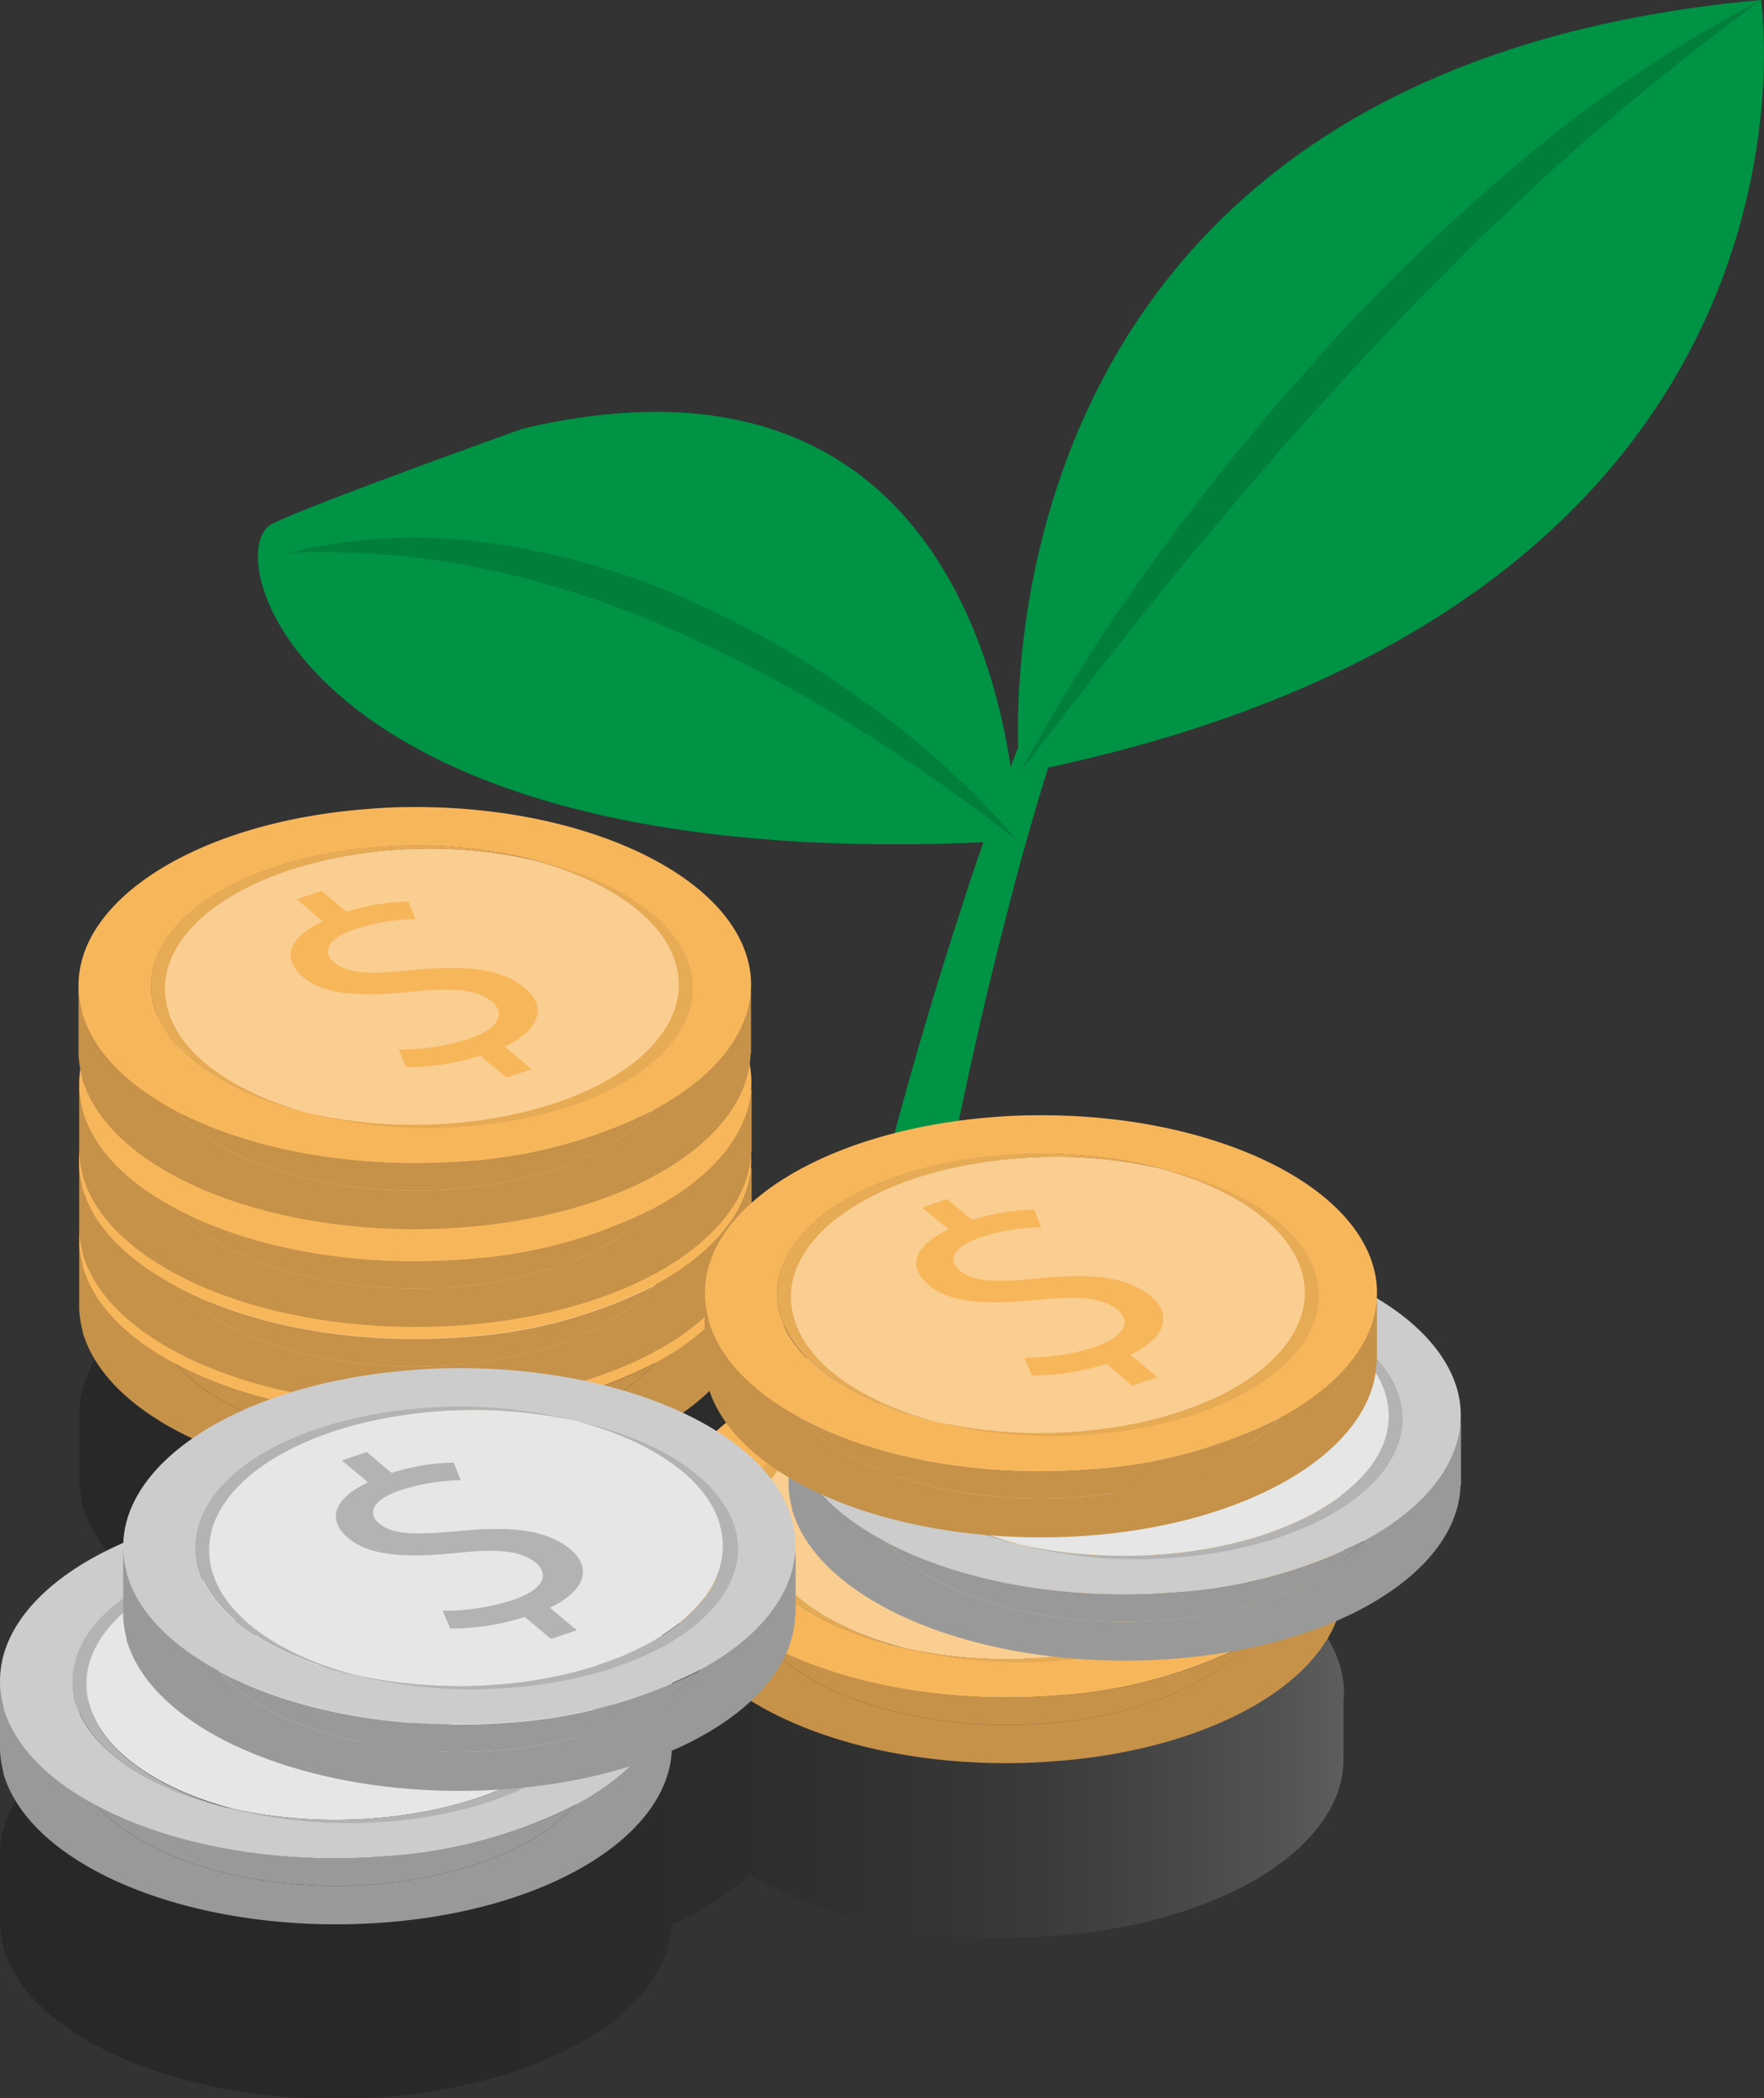 <svg xmlns="http://www.w3.org/2000/svg" xmlns:xlink="http://www.w3.org/1999/xlink" viewBox="0 0 141.89 168.69"><rect x="0" y="0" width="141.89" height="168.69" fill="#333333" stroke="none"/><defs><style>.cls-1{isolation:isolate;}.cls-2{opacity:0.21;mix-blend-mode:multiply;fill:url(#linear-gradient);}.cls-3{fill:#999;}.cls-4{fill:#ccc;}.cls-5{fill:#b3b3b3;}.cls-6{fill:#e6e6e6;}.cls-7{fill:#009245;}.cls-8{fill:#007f3c;}.cls-9{fill:#c69249;}.cls-10{fill:#f8b65b;}.cls-11{fill:#e7aa55;}.cls-12{fill:#face90;}</style><linearGradient id="linear-gradient" x1="0.01" y1="133.99" x2="108.11" y2="133.99" gradientUnits="userSpaceOnUse"><stop offset="0"/><stop offset="0.3" stop-color="#020202"/><stop offset="0.44" stop-color="#0a0a0a"/><stop offset="0.54" stop-color="#161616"/><stop offset="0.63" stop-color="#282828"/><stop offset="0.71" stop-color="#404040"/><stop offset="0.78" stop-color="#5d5d5d"/><stop offset="0.84" stop-color="gray"/><stop offset="0.9" stop-color="#a8a8a8"/><stop offset="0.96" stop-color="#d4d4d4"/><stop offset="1" stop-color="#fff"/></linearGradient></defs><g class="cls-1"><g id="圖層_2" data-name="圖層 2"><g id="圖層_1-2" data-name="圖層 1"><path class="cls-2" d="M108.08,136.69a7.84,7.84,0,0,0-.25-2.62c-2-7.2-13.77-12.35-27.15-12.21-1.16,0-2.33,0-3.5.15-8.55.66-15.57,3.38-19.57,7.06a25,25,0,0,0-2.78-1.49c3.45-2.38,5.51-5.31,5.62-8.43h0V114a.42.42,0,0,0,0,.1,7.89,7.89,0,0,0-.25-2.63c-2-7.19-13.76-12.34-27.15-12.21-1.16,0-2.33.06-3.5.15-13.59,1.06-23.34,7.3-23.15,14.38v5.35A7.65,7.65,0,0,0,6.65,121a.54.54,0,0,1,0,.1c1,3.45,4.25,6.42,8.84,8.56-3.43,2.36-5.47,5.28-5.6,8.39-6.22,2.71-10,6.83-9.91,11.28v5.35H0a8.17,8.17,0,0,0,.27,1.81l0,.1c2.25,7.77,15.91,13.11,30.62,12,13.26-1,22.86-7,23.14-13.86a22.51,22.51,0,0,0,6.32-4c5.83,3.64,15,5.66,24.56,4.9,13.29-1,22.89-7,23.15-13.89h0v-.09a1.92,1.92,0,0,0,0-.24V136.6ZM91.85,126.47h0Zm1.72.6h0l-.16-.06ZM54.36,144.74h0l.08-.06h0Zm-.91.64h0l.1-.07h0Zm-.36-27.59h0ZM50.89,120l-.08.06h0l.08-.06Zm-.88.63-.1.07h0l.1-.07Zm-1,.63-.16.09h0l.16-.09ZM24.3,123.75l-.28-.07Zm-.92-.25-.5-.14Zm-1.07-.32-.53-.17Zm-1.06-.36-.53-.2Zm-1-.4-.52-.23Zm-1-.44c-.18-.08-.35-.16-.51-.25C18.91,121.82,19.08,121.9,19.26,122Zm-.93-.46c-.17-.09-.34-.18-.5-.28C18,121.34,18.16,121.43,18.33,121.52Zm-.88-.49-.49-.32Zm-.82-.53-.51-.37Zm1.3,38.74-.28-.07ZM17,159l-.49-.14Zm-1.07-.32-.52-.17Zm-1-.37-.53-.19Zm-1-.4-.52-.22Zm-1-.43-.5-.24ZM12,157c-.17-.09-.34-.18-.5-.28C11.63,156.83,11.8,156.92,12,157Zm-.88-.5-.49-.31Zm-.82-.52c-.18-.12-.34-.24-.51-.37C9.93,155.75,10.09,155.87,10.27,156ZM64,142.86l.28.21-.28-.21Zm7.92,3.45-.26-.06Zm-.91-.25-.48-.13ZM70,145.74l-.52-.17Zm-1-.36-.53-.2Zm-1-.4-.52-.22Zm-1-.44-.5-.24Zm-.92-.46-.5-.27Zm-.88-.49-.49-.31Zm30.94-15.4.24.12h0l-.24-.12ZM12.78,116.26c.05.11.1.22.16.33l-.17-.31ZM13.84,118c-.13-.17-.26-.34-.38-.52C13.58,117.64,13.71,117.81,13.84,118Zm-.5-.7a5.09,5.09,0,0,1-.3-.5A5.09,5.09,0,0,0,13.34,117.28Zm1.14,1.43c-.19-.19-.36-.39-.53-.59C14.12,118.32,14.29,118.52,14.48,118.71ZM15.87,120c-.22-.17-.43-.34-.63-.52C15.44,119.61,15.65,119.78,15.87,120Zm-.7-.57-.65-.62Zm2.6,14.19h0l.1-.1Zm.93-.93.14-.13Zm1.25-1,.27-.18ZM6.42,151.75l.15.33c-.05-.11-.11-.21-.16-.31Zm1.06,1.71A3.75,3.75,0,0,1,7.1,153,3.75,3.75,0,0,0,7.48,153.46Zm-.5-.69c-.11-.16-.21-.33-.31-.5C6.77,152.44,6.87,152.61,7,152.77Zm1.14,1.43c-.19-.19-.36-.39-.53-.59C7.76,153.81,7.93,154,8.12,154.2Zm1.39,1.24c-.22-.17-.43-.34-.63-.52C9.08,155.1,9.29,155.27,9.51,155.44Zm-.7-.57c-.23-.21-.45-.41-.65-.62C8.36,154.46,8.58,154.66,8.81,154.87ZM78,125.05a37.88,37.88,0,0,1,12.46,1h0l.15,0h0l-.16,0a38.15,38.15,0,0,0-12.46-1c-.62,0-1.22.11-1.82.19C76.79,125.16,77.39,125.09,78,125.05Zm-5,.72-.43.1Zm-2.12.53-.16,0Zm-1.86.61-.39.15Zm-1.71.69-.29.13Zm-1.69.85-.3.17Zm-1.36.84-.26.18ZM63,130.34l-.14.13Zm-1,1-.08.1h0ZM30.35,102.48a38.15,38.15,0,0,1,12.46,1h0a38.43,38.43,0,0,0-12.46-1c-.61,0-1.21.12-1.8.19C29.14,102.6,29.74,102.53,30.35,102.48Zm-5,.73-.43.1Zm-2.11.53-.17,0Zm-1.87.61-.39.14Zm-1.71.69-.28.13Zm-1.69.85-.3.17Zm-1.35.84-.27.17Zm-1.38,1-.14.13Zm-1,1-.08.09h0A.94.94,0,0,0,14.3,108.74ZM8.93,143.26l-.14.13Zm-1,1-.08.09h0A.94.94,0,0,0,7.94,144.23Z"/><path class="cls-3" d="M54.09,140.55a1.92,1.92,0,0,0,0-.24v-4.79c-.21.56-.43,1.18-.64,1.77-1.12-2.74-3.67-5.14-7.19-7-5-2.69-12.07-4.28-19.6-4.2-1.16,0-2.33,0-3.5.14a39.48,39.48,0,0,0-15.32,4.11c-3.57,1.92-6.09,4.35-7.2,7L0,135.29v5.37H0a8.17,8.17,0,0,0,.27,1.81l0,.1c2.25,7.77,15.91,13.11,30.62,12,13.29-1,22.89-7,23.15-13.89h0Zm-7.82,4.58c-2.93,3.3-8.84,5.78-16.17,6.36a38.76,38.76,0,0,1-11.32-.75c-4.78-1.07-8.74-3.05-11-5.59A8.06,8.06,0,0,1,6,142,6,6,0,0,1,6,139a6.7,6.7,0,0,1,.43-1.26c1.75-3.83,7.24-7,14.59-8.16,1-.15,2-.26,3-.34a37.88,37.88,0,0,1,12.46,1c5.49,1.42,9.72,4.09,11.23,7.41a6.44,6.44,0,0,1-1.41,7.42Z"/><path class="cls-3" d="M46.27,145.13c-2.93,3.3-8.84,5.78-16.17,6.36a38.76,38.76,0,0,1-11.32-.75c-4.78-1.07-8.74-3.05-11-5.59,5.83,3.13,14.3,4.78,23.14,4.09A39.31,39.31,0,0,0,46.27,145.13Z"/><path class="cls-4" d="M53.81,133c-2-7.19-13.76-12.34-27.15-12.21-1.16,0-2.33.06-3.5.15-14.78,1.16-25,8.43-22.88,16.25,0,0,0,.07,0,.11a4,4,0,0,0,.15.45c1,2.91,3.65,5.46,7.33,7.41,5.83,3.13,14.3,4.78,23.14,4.09a39.31,39.31,0,0,0,15.33-4.11c3.75-2,6.36-4.59,7.36-7.43A7.72,7.72,0,0,0,53.81,133Zm-6.13,4.72c-2,4.33-8.74,7.8-17.58,8.49a38.75,38.75,0,0,1-11.32-.76c-6-1.34-10.74-4.13-12.37-7.67a8.71,8.71,0,0,1-.38-1,6.06,6.06,0,0,1,0-3,7.69,7.69,0,0,1,1.86-3.41c2.52-2.83,7.23-5.07,13.16-6,1-.15,2-.28,3-.36a38.15,38.15,0,0,1,12.46,1c4.25,1.11,7.75,3,9.81,5.28a8,8,0,0,1,1.8,3.16A6.11,6.11,0,0,1,47.68,137.71Z"/><path class="cls-5" d="M24,124c-1,.08-2,.2-3,.36-8.15,1.28-14,5-15,9.41a6,6,0,0,0,.06,3c1.11,4,6.13,7.24,12.74,8.72-6-1.58-10.56-4.65-11.61-8.44a6.16,6.16,0,0,1,.37-4.25c1.56-3.43,6.12-6.32,12.33-7.72a36.28,36.28,0,0,1,5.26-.79,38.73,38.73,0,0,1,11.32.75A38.43,38.43,0,0,0,24,124Z"/><path class="cls-6" d="M36.45,125a38.73,38.73,0,0,0-11.32-.75,36.28,36.28,0,0,0-5.26.79c-6.21,1.4-10.77,4.29-12.33,7.72A6.16,6.16,0,0,0,7.17,137c1.05,3.79,5.57,6.86,11.61,8.44a38.76,38.76,0,0,0,11.32.75c11.61-.91,19.65-6.62,18-12.76C47,129.65,42.49,126.58,36.45,125Z"/><path class="cls-5" d="M36.45,125c6,1.58,10.56,4.65,11.61,8.44,1.69,6.14-6.35,11.85-18,12.76a38.76,38.76,0,0,1-11.32-.75,38.43,38.43,0,0,0,12.46,1c11.6-.91,19.64-6.62,18-12.76C48.09,129.69,43.06,126.48,36.45,125Z"/><path class="cls-5" d="M34.41,142.52l-2.11-1.75a19.52,19.52,0,0,1-5.95.93l-.61-1.43a17.8,17.8,0,0,0,5.63-.85c2.34-.79,3.06-2,1.87-3s-3.13-1.12-6.19-.82c-4.19.44-7.23.34-9-1.18s-1.11-3.19,1.61-4.47l-2.11-1.75,2-.69,2,1.69a17.54,17.54,0,0,1,5-.83l.55,1.42a16.23,16.23,0,0,0-4.85.8c-2.53.86-2.53,2-1.69,2.67,1.08.91,2.84.95,6.45.61,4.27-.41,7.06-.08,8.92,1.46,1.65,1.38,1.38,3.27-1.65,4.71l2.17,1.81Z"/><path class="cls-7" d="M63.55,129.65c1.59-9.66,3.58-19.07,5.85-28.49s4.85-18.72,7.85-27.9a237,237,0,0,1,10.49-27,137,137,0,0,1,6.75-12.8,95.21,95.21,0,0,1,8.26-11.83,93.91,93.91,0,0,0-7.46,12.28A136.54,136.54,0,0,0,89.44,47a232.64,232.64,0,0,0-8.66,27.3c-2.38,9.24-4.32,18.6-6,28s-3,18.89-3.94,28.26Z"/><path class="cls-7" d="M82,62.19S76.28,5.88,141.65,0C141.65,0,149,49,82,62.19Z"/><path class="cls-7" d="M81.83,67.58s0-42.48-39.77-33.12c0,0-17.15,6.12-20.19,7.67C17.32,44.45,24.51,71,81.83,67.58Z"/><path class="cls-8" d="M81.83,67.58a152.46,152.46,0,0,0-13.26-9.27,110,110,0,0,0-14.13-7.53A73.51,73.51,0,0,0,47,47.91a70.34,70.34,0,0,0-7.68-2.11l-2-.4-2-.31c-.66-.13-1.32-.19-2-.27s-1.33-.17-2-.2a70.18,70.18,0,0,0-8.09-.18,42.9,42.9,0,0,1,16.37-.76,59.7,59.7,0,0,1,15.86,4.58c2.5,1.14,5,2.37,7.34,3.75a80.7,80.7,0,0,1,6.88,4.52A68,68,0,0,1,81.83,67.58Z"/><path class="cls-8" d="M82,62.19A155.93,155.93,0,0,1,93.71,43.85c1.05-1.48,2.18-2.91,3.29-4.35s2.26-2.85,3.41-4.25,2.32-2.8,3.54-4.16,2.39-2.75,3.63-4.08a165.58,165.58,0,0,1,15.89-15A107.77,107.77,0,0,1,141.65,0a215.31,215.31,0,0,0-16.78,13.66c-1.33,1.21-2.6,2.48-3.92,3.7l-2,1.84-1.89,1.93c-1.25,1.29-2.56,2.51-3.79,3.83l-3.7,3.93c-2.43,2.65-4.87,5.3-7.2,8s-4.67,5.48-7,8.24Q88.54,53.53,82,62.19Z"/><path class="cls-9" d="M60.46,105.06v-5c-.22.56-.44,1.18-.65,1.77-1.12-2.74-3.67-5.14-7.19-7-5-2.69-12.07-4.28-19.6-4.2-1.16,0-2.33,0-3.5.14A39.48,39.48,0,0,0,14.2,94.84c-3.57,1.92-6.09,4.35-7.2,7L6.37,99.8v5.37h0A7.65,7.65,0,0,0,6.65,107a.54.54,0,0,1,0,.1c2.25,7.77,15.91,13.11,30.63,12,13.28-1,22.89-7,23.14-13.89h0Zm-7.83,4.58c-2.92,3.3-8.83,5.78-16.16,6.36a38.71,38.71,0,0,1-11.32-.75c-4.79-1.07-8.75-3-11-5.59a8.06,8.06,0,0,1-1.76-3.13,6,6,0,0,1-.06-3,7.5,7.5,0,0,1,.43-1.26c1.75-3.83,7.24-7,14.59-8.16,1-.15,2-.26,3-.34a37.88,37.88,0,0,1,12.46,1c5.49,1.42,9.72,4.09,11.23,7.41a5.82,5.82,0,0,1,.38,1A6.7,6.7,0,0,1,52.63,109.64Z"/><path class="cls-9" d="M52.63,109.64c-2.92,3.3-8.83,5.78-16.16,6.36a38.71,38.71,0,0,1-11.32-.75c-4.79-1.07-8.75-3-11-5.59,5.84,3.13,14.3,4.78,23.15,4.09A39.31,39.31,0,0,0,52.63,109.64Z"/><path class="cls-10" d="M60.17,97.5c-2-7.19-13.76-12.34-27.15-12.21-1.16,0-2.33.06-3.5.15-14.78,1.16-25,8.43-22.87,16.25a.61.61,0,0,0,0,.11l.15.45c1,2.91,3.65,5.46,7.33,7.41,5.84,3.13,14.3,4.78,23.15,4.09a39.31,39.31,0,0,0,15.32-4.11c3.76-2,6.36-4.59,7.36-7.43A7.72,7.72,0,0,0,60.17,97.5ZM54,102.22c-2,4.33-8.74,7.8-17.57,8.49A38.7,38.7,0,0,1,25.15,110c-6-1.34-10.75-4.13-12.38-7.67a7.19,7.19,0,0,1-.37-1,6,6,0,0,1-.06-3,7.69,7.69,0,0,1,1.86-3.41c2.52-2.83,7.23-5.07,13.16-6,1-.15,2-.28,3-.36a38.15,38.15,0,0,1,12.46,1c4.25,1.11,7.75,3,9.81,5.28A8,8,0,0,1,54.42,98,6.05,6.05,0,0,1,54,102.22Z"/><path class="cls-11" d="M30.35,88.48c-1,.08-2,.2-3,.36-8.15,1.28-14,5-15,9.41a6,6,0,0,0,.06,3c1.11,4,6.14,7.24,12.74,8.72-6-1.58-10.56-4.65-11.6-8.44a6.1,6.1,0,0,1,.36-4.25C15.47,93.84,20,91,26.23,89.55a36.7,36.7,0,0,1,5.26-.79,38.73,38.73,0,0,1,11.32.75A38.43,38.43,0,0,0,30.35,88.48Z"/><path class="cls-12" d="M42.81,89.51a38.73,38.73,0,0,0-11.32-.75,36.7,36.7,0,0,0-5.26.79C20,91,15.47,93.84,13.9,97.27a6.1,6.1,0,0,0-.36,4.25c1,3.79,5.56,6.86,11.6,8.44a38.8,38.8,0,0,0,11.33.75c11.6-.91,19.64-6.62,18-12.76C53.38,94.16,48.85,91.09,42.81,89.51Z"/><path class="cls-11" d="M42.81,89.51c6,1.58,10.57,4.65,11.61,8.44,1.69,6.14-6.35,11.85-18,12.76A38.8,38.8,0,0,1,25.14,110a38.45,38.45,0,0,0,12.46,1c11.61-.91,19.64-6.62,18-12.76C54.45,94.2,49.42,91,42.81,89.51Z"/><path class="cls-10" d="M40.77,107l-2.11-1.75a19.52,19.52,0,0,1-5.95.93l-.61-1.43a17.9,17.9,0,0,0,5.64-.85c2.33-.79,3.06-2,1.87-3s-3.14-1.11-6.2-.82c-4.19.44-7.22.34-9-1.18s-1.1-3.19,1.61-4.47l-2.11-1.75,2-.69,2,1.69a17.43,17.43,0,0,1,5-.83l.56,1.42a16.05,16.05,0,0,0-4.86.81c-2.53.85-2.52,2-1.69,2.66,1.08.91,2.84,1,6.46.61,4.26-.41,7.06-.08,8.91,1.46,1.65,1.38,1.38,3.27-1.65,4.71l2.17,1.81Z"/><path class="cls-9" d="M60.46,98.8v-5c-.22.56-.44,1.18-.65,1.77-1.12-2.74-3.67-5.14-7.19-7-5-2.69-12.07-4.28-19.6-4.2-1.16,0-2.33,0-3.5.14A39.48,39.48,0,0,0,14.2,88.58c-3.57,1.92-6.09,4.35-7.2,7l-.63-2.06v5.37h0a7.65,7.65,0,0,0,.28,1.81.54.54,0,0,1,0,.1c2.25,7.77,15.91,13.11,30.63,12,13.28-1,22.89-7,23.14-13.9h0Zm-7.83,4.58c-2.92,3.29-8.83,5.78-16.16,6.36A38.71,38.71,0,0,1,25.15,109c-4.79-1.07-8.75-3-11-5.59a8.06,8.06,0,0,1-1.76-3.13,6,6,0,0,1-.06-3A7.92,7.92,0,0,1,12.77,96c1.75-3.82,7.24-7,14.59-8.15,1-.15,2-.26,3-.34a37.88,37.88,0,0,1,12.46,1C48.3,90,52.53,92.64,54,96a5.82,5.82,0,0,1,.38,1A6.7,6.7,0,0,1,52.63,103.38Z"/><path class="cls-9" d="M52.63,103.38c-2.92,3.29-8.83,5.78-16.16,6.36A38.71,38.71,0,0,1,25.15,109c-4.79-1.07-8.75-3-11-5.59,5.84,3.13,14.3,4.78,23.15,4.09A39.31,39.31,0,0,0,52.63,103.38Z"/><path class="cls-10" d="M60.17,91.24C58.19,84.05,46.41,78.9,33,79c-1.16,0-2.33.06-3.5.15-14.78,1.16-25,8.43-22.87,16.25a.61.61,0,0,0,0,.11l.15.45c1,2.91,3.65,5.46,7.33,7.41,5.84,3.13,14.3,4.78,23.15,4.09a39.31,39.31,0,0,0,15.32-4.11c3.76-2,6.36-4.59,7.36-7.43A7.72,7.72,0,0,0,60.17,91.24ZM54,96c-2,4.33-8.74,7.8-17.57,8.49a38.7,38.7,0,0,1-11.32-.76c-6-1.34-10.75-4.13-12.38-7.68a6.68,6.68,0,0,1-.37-1,6,6,0,0,1-.06-3,7.69,7.69,0,0,1,1.86-3.41c2.52-2.83,7.23-5.07,13.16-6,1-.15,2-.28,3-.36a38.15,38.15,0,0,1,12.46,1c4.25,1.11,7.75,3,9.81,5.28a8,8,0,0,1,1.8,3.16A6.05,6.05,0,0,1,54,96Z"/><path class="cls-11" d="M30.35,82.22c-1,.08-2,.2-3,.36-8.15,1.28-14,5-15,9.41a6,6,0,0,0,.06,3c1.11,4,6.14,7.24,12.74,8.72-6-1.58-10.56-4.65-11.6-8.44A6.1,6.1,0,0,1,13.9,91c1.57-3.43,6.12-6.32,12.33-7.72a36.7,36.7,0,0,1,5.26-.79,38.73,38.73,0,0,1,11.32.75A38.43,38.43,0,0,0,30.35,82.22Z"/><path class="cls-12" d="M42.81,83.25a38.73,38.73,0,0,0-11.32-.75,36.7,36.7,0,0,0-5.26.79C20,84.69,15.47,87.58,13.9,91a6.1,6.1,0,0,0-.36,4.25c1,3.79,5.56,6.86,11.6,8.44a38.8,38.8,0,0,0,11.33.75c11.6-.91,19.64-6.62,18-12.76C53.38,87.9,48.85,84.83,42.81,83.25Z"/><path class="cls-11" d="M42.81,83.25c6,1.58,10.57,4.65,11.61,8.44,1.69,6.14-6.35,11.85-18,12.76a38.8,38.8,0,0,1-11.33-.75,38.45,38.45,0,0,0,12.46,1c11.61-.91,19.64-6.62,18-12.76C54.45,87.94,49.42,84.73,42.81,83.25Z"/><path class="cls-10" d="M40.77,100.77,38.66,99a19.52,19.52,0,0,1-5.95.93l-.61-1.43a17.9,17.9,0,0,0,5.64-.85c2.33-.79,3.06-2,1.87-3s-3.14-1.12-6.2-.82c-4.19.44-7.22.34-9-1.18s-1.1-3.19,1.61-4.47l-2.11-1.75,2-.69,2,1.69a17.43,17.43,0,0,1,5-.83L33.5,88a16.29,16.29,0,0,0-4.86.8c-2.53.86-2.52,2-1.69,2.67,1.08.91,2.84,1,6.46.61,4.26-.41,7.06-.08,8.91,1.46,1.65,1.38,1.38,3.27-1.65,4.71l2.17,1.81Z"/><path class="cls-9" d="M60.46,92.54v-5c-.22.56-.44,1.18-.65,1.77-1.12-2.74-3.67-5.14-7.19-7-5-2.69-12.07-4.28-19.6-4.21-1.16,0-2.33.06-3.5.15A39.48,39.48,0,0,0,14.2,82.32c-3.57,1.92-6.09,4.35-7.2,7l-.63-2.06v5.37h0a7.65,7.65,0,0,0,.28,1.81.54.54,0,0,1,0,.1c2.25,7.77,15.91,13.11,30.63,12,13.28-1,22.89-7,23.14-13.9h0Zm-7.83,4.57c-2.92,3.3-8.83,5.79-16.16,6.37a38.71,38.71,0,0,1-11.32-.75c-4.79-1.07-8.75-3-11-5.59A8.06,8.06,0,0,1,12.4,94a6,6,0,0,1-.06-3,7.92,7.92,0,0,1,.43-1.27c1.75-3.82,7.24-7,14.59-8.15,1-.15,2-.26,3-.34a37.88,37.88,0,0,1,12.46,1C48.3,83.71,52.53,86.38,54,89.7a5.82,5.82,0,0,1,.38,1A6.68,6.68,0,0,1,52.63,97.11Z"/><path class="cls-9" d="M52.63,97.11c-2.92,3.3-8.83,5.79-16.16,6.37a38.71,38.71,0,0,1-11.32-.75c-4.79-1.07-8.75-3-11-5.59,5.84,3.13,14.3,4.78,23.15,4.09A39.13,39.13,0,0,0,52.63,97.11Z"/><path class="cls-10" d="M60.17,85c-2-7.19-13.76-12.34-27.15-12.21-1.16,0-2.33.06-3.5.15-14.78,1.16-25,8.43-22.87,16.25a.61.61,0,0,0,0,.11l.15.45c1,2.91,3.65,5.46,7.33,7.41,5.84,3.13,14.3,4.78,23.15,4.09a39.13,39.13,0,0,0,15.32-4.12c3.76-2,6.36-4.59,7.36-7.42A7.72,7.72,0,0,0,60.17,85ZM54,89.7c-2,4.33-8.74,7.8-17.57,8.49a38.7,38.7,0,0,1-11.32-.76c-6-1.34-10.75-4.13-12.38-7.68a6.68,6.68,0,0,1-.37-1,6,6,0,0,1-.06-3,7.69,7.69,0,0,1,1.86-3.41c2.52-2.83,7.23-5.07,13.16-6,1-.16,2-.28,3-.36a38.15,38.15,0,0,1,12.46,1c4.25,1.11,7.75,3,9.81,5.28a8,8,0,0,1,1.8,3.16A6.05,6.05,0,0,1,54,89.7Z"/><path class="cls-11" d="M30.35,76c-1,.08-2,.2-3,.36-8.15,1.28-14,5-15,9.41a6,6,0,0,0,.06,3c1.11,4,6.14,7.24,12.74,8.72-6-1.58-10.56-4.65-11.6-8.44a6.1,6.1,0,0,1,.36-4.25C15.47,81.32,20,78.43,26.23,77a35.35,35.35,0,0,1,5.26-.79A38.73,38.73,0,0,1,42.81,77,38.43,38.43,0,0,0,30.35,76Z"/><path class="cls-12" d="M42.81,77a38.73,38.73,0,0,0-11.32-.75,35.35,35.35,0,0,0-5.26.79C20,78.43,15.47,81.32,13.9,84.75A6.1,6.1,0,0,0,13.54,89c1,3.79,5.56,6.86,11.6,8.44a38.8,38.8,0,0,0,11.33.75c11.6-.91,19.64-6.62,18-12.76C53.38,81.64,48.85,78.57,42.81,77Z"/><path class="cls-11" d="M42.81,77c6,1.58,10.57,4.65,11.61,8.44,1.69,6.14-6.35,11.85-18,12.76a38.8,38.8,0,0,1-11.33-.75,38.45,38.45,0,0,0,12.46,1c11.61-.91,19.64-6.62,18-12.76C54.45,81.68,49.42,78.47,42.81,77Z"/><path class="cls-10" d="M40.77,94.51l-2.11-1.75a19.83,19.83,0,0,1-5.95.93l-.61-1.43a17.9,17.9,0,0,0,5.64-.85c2.33-.79,3.06-2,1.87-3s-3.14-1.12-6.2-.82c-4.19.44-7.22.34-9-1.18S23.27,83.2,26,81.92l-2.11-1.75,2-.69,2,1.69a17.43,17.43,0,0,1,5-.83l.56,1.42a16.29,16.29,0,0,0-4.86.8c-2.53.86-2.52,2-1.69,2.67,1.08.91,2.84,1,6.46.61,4.26-.41,7.06-.08,8.91,1.46C44,88.68,43.7,90.57,40.67,92l2.17,1.81Z"/><path class="cls-9" d="M60.41,84.66v-5c-.21.55-.44,1.17-.64,1.76-1.12-2.74-3.67-5.14-7.19-7C47.52,71.7,40.5,70.11,33,70.19c-1.16,0-2.33,0-3.51.14a39.43,39.43,0,0,0-15.31,4.11c-3.58,1.92-6.09,4.35-7.2,7L6.32,79.4v5.37h0a8.11,8.11,0,0,0,.28,1.81s0,.08,0,.1c2.25,7.77,15.91,13.12,30.62,12,13.28-1,22.89-7,23.15-13.89h0Zm-7.83,4.58c-2.92,3.3-8.83,5.78-16.16,6.36a38.39,38.39,0,0,1-11.32-.75c-4.79-1.07-8.74-3-11-5.58a8.14,8.14,0,0,1-1.75-3.14,6,6,0,0,1-.07-3,7.35,7.35,0,0,1,.44-1.27c1.75-3.83,7.24-7,14.59-8.15,1-.16,2-.27,3-.35a38.15,38.15,0,0,1,12.46,1c5.49,1.43,9.72,4.09,11.23,7.41a6.43,6.43,0,0,1-1.42,7.42Z"/><path class="cls-9" d="M52.58,89.24c-2.92,3.3-8.83,5.78-16.16,6.36a38.39,38.39,0,0,1-11.32-.75c-4.79-1.07-8.74-3-11-5.58C20,92.39,28.41,94,37.26,93.36A39.38,39.38,0,0,0,52.58,89.24Z"/><path class="cls-10" d="M60.13,77.1c-2-7.19-13.77-12.34-27.15-12.21-1.16,0-2.33.06-3.51.16C14.69,66.2,4.46,73.47,6.6,81.29a.49.49,0,0,0,0,.11,4,4,0,0,0,.15.45c1,2.91,3.65,5.46,7.32,7.42C20,92.39,28.41,94,37.26,93.36a39.38,39.38,0,0,0,15.32-4.12c3.76-2,6.36-4.59,7.36-7.43A7.64,7.64,0,0,0,60.13,77.1ZM54,81.82c-2,4.33-8.75,7.8-17.58,8.49a39.08,39.08,0,0,1-11.32-.75c-6-1.35-10.75-4.14-12.37-7.68a8.12,8.12,0,0,1-.38-1,6.19,6.19,0,0,1-.06-3,7.87,7.87,0,0,1,1.87-3.41c2.51-2.83,7.23-5.07,13.16-6,1-.15,2-.28,3-.36a38.43,38.43,0,0,1,12.46,1c4.25,1.11,7.75,3,9.81,5.28a8.08,8.08,0,0,1,1.8,3.16A6.11,6.11,0,0,1,54,81.82Z"/><path class="cls-11" d="M30.31,68.09c-1,.08-2,.2-3,.35-8.15,1.28-14,5-15,9.41a6.07,6.07,0,0,0,.07,3c1.1,4,6.13,7.24,12.74,8.72-6-1.58-10.57-4.65-11.61-8.44a6.11,6.11,0,0,1,.37-4.25c1.56-3.43,6.12-6.32,12.33-7.72a37.71,37.71,0,0,1,5.26-.79,38.75,38.75,0,0,1,11.32.76A37.88,37.88,0,0,0,30.31,68.09Z"/><path class="cls-12" d="M42.77,69.12a38.75,38.75,0,0,0-11.32-.76,37.71,37.71,0,0,0-5.26.79c-6.21,1.4-10.77,4.29-12.33,7.72a6.11,6.11,0,0,0-.37,4.25c1,3.79,5.57,6.86,11.61,8.44a38.73,38.73,0,0,0,11.32.75c11.61-.91,19.64-6.62,18-12.76C53.33,73.76,48.81,70.69,42.77,69.12Z"/><path class="cls-11" d="M42.77,69.12c6,1.57,10.56,4.64,11.61,8.43,1.68,6.14-6.35,11.85-18,12.76a38.73,38.73,0,0,1-11.32-.75,38.43,38.43,0,0,0,12.46,1C49.16,89.68,57.2,84,55.51,77.83,54.4,73.8,49.38,70.59,42.77,69.12Z"/><path class="cls-10" d="M40.72,86.64l-2.1-1.76a19.52,19.52,0,0,1-5.95.93l-.61-1.43a17.84,17.84,0,0,0,5.63-.85c2.34-.78,3.06-2,1.87-3s-3.14-1.11-6.2-.82c-4.19.44-7.22.34-9-1.17s-1.11-3.19,1.61-4.47l-2.11-1.76,2-.69,2,1.69a17.54,17.54,0,0,1,5-.83l.55,1.42a16.28,16.28,0,0,0-4.85.81c-2.53.85-2.53,2-1.69,2.66,1.08.91,2.84,1,6.45.61,4.27-.41,7.06-.08,8.92,1.47,1.65,1.37,1.38,3.26-1.65,4.7l2.17,1.81Z"/><path class="cls-9" d="M108.11,127.62a1.92,1.92,0,0,0,0-.24V122.6c-.21.55-.44,1.17-.64,1.76-1.12-2.73-3.67-5.13-7.19-7-5.06-2.69-12.07-4.27-19.6-4.2-1.16,0-2.33,0-3.5.14a39.43,39.43,0,0,0-15.32,4.12c-3.57,1.91-6.09,4.34-7.2,7L54,122.36v5.38h0a8.09,8.09,0,0,0,.27,1.8.76.76,0,0,1,0,.11c2.25,7.76,15.91,13.11,30.62,11.95,13.29-1,22.89-7,23.15-13.89h0Zm-7.82,4.58c-2.93,3.3-8.84,5.79-16.17,6.37a38.72,38.72,0,0,1-11.32-.76c-4.78-1.06-8.74-3-11-5.58a8.14,8.14,0,0,1-1.76-3.13,6,6,0,0,1-.06-3,6.55,6.55,0,0,1,.43-1.27c1.75-3.83,7.24-7,14.59-8.15,1-.15,2-.27,3-.35a38.15,38.15,0,0,1,12.46,1c5.49,1.43,9.72,4.09,11.23,7.41a6.44,6.44,0,0,1-1.41,7.42Z"/><path class="cls-9" d="M100.29,132.2c-2.93,3.3-8.84,5.79-16.17,6.37a38.72,38.72,0,0,1-11.32-.76c-4.78-1.06-8.74-3-11-5.58,5.83,3.12,14.3,4.78,23.14,4.09A39.31,39.31,0,0,0,100.29,132.2Z"/><path class="cls-10" d="M107.83,120.07c-2-7.2-13.77-12.35-27.15-12.22-1.16,0-2.33.06-3.5.16-14.78,1.15-25,8.42-22.88,16.24,0,0,0,.07,0,.11s.09.3.15.46c1,2.9,3.65,5.45,7.33,7.41,5.83,3.12,14.3,4.78,23.14,4.09a39.31,39.31,0,0,0,15.33-4.12c3.75-2,6.36-4.59,7.36-7.43A7.68,7.68,0,0,0,107.83,120.07Zm-6.13,4.71c-2,4.33-8.75,7.8-17.58,8.49a38.73,38.73,0,0,1-11.32-.75c-6-1.34-10.74-4.14-12.37-7.68a7.6,7.6,0,0,1-.38-1,6.06,6.06,0,0,1,0-3,7.66,7.66,0,0,1,1.86-3.4c2.52-2.84,7.23-5.07,13.16-6,1-.15,2-.27,3-.35a37.88,37.88,0,0,1,12.46,1c4.25,1.1,7.75,3,9.81,5.27a8,8,0,0,1,1.8,3.17A6.09,6.09,0,0,1,101.7,124.78Z"/><path class="cls-11" d="M78,111.05c-1,.08-2,.2-3,.35-8.15,1.29-14,5-15,9.41a6.07,6.07,0,0,0,.07,3c1.11,4,6.13,7.25,12.74,8.72-6-1.58-10.56-4.64-11.61-8.44a6.17,6.17,0,0,1,.37-4.25c1.56-3.42,6.12-6.32,12.33-7.72a37.71,37.71,0,0,1,5.26-.79,38.75,38.75,0,0,1,11.32.76A38.15,38.15,0,0,0,78,111.05Z"/><path class="cls-12" d="M90.47,112.08a38.75,38.75,0,0,0-11.32-.76,37.71,37.71,0,0,0-5.26.79c-6.21,1.4-10.77,4.3-12.33,7.72a6.17,6.17,0,0,0-.37,4.25c1.05,3.8,5.57,6.86,11.61,8.44a38.76,38.76,0,0,0,11.32.75c11.61-.9,19.65-6.62,18-12.75C101,116.72,96.51,113.65,90.47,112.08Z"/><path class="cls-11" d="M90.47,112.08c6,1.57,10.56,4.64,11.61,8.44,1.69,6.13-6.35,11.85-18,12.75a38.76,38.76,0,0,1-11.32-.75,38.15,38.15,0,0,0,12.46,1c11.6-.91,19.64-6.62,17.95-12.76C102.11,116.76,97.08,113.55,90.47,112.08Z"/><path class="cls-10" d="M88.42,129.6l-2.1-1.76a19.22,19.22,0,0,1-5.95.93l-.61-1.43a17.84,17.84,0,0,0,5.63-.85c2.34-.78,3.06-2,1.87-3s-3.14-1.11-6.2-.81c-4.18.43-7.22.33-9-1.18s-1.11-3.19,1.61-4.47l-2.11-1.76,2-.68,2,1.68a17.9,17.9,0,0,1,5-.83l.55,1.42a16.33,16.33,0,0,0-4.85.81c-2.53.85-2.53,2-1.69,2.67,1.08.9,2.84.94,6.45.6,4.27-.41,7.06-.08,8.92,1.47,1.65,1.37,1.38,3.27-1.65,4.7l2.17,1.81Z"/><path class="cls-3" d="M117.52,119.33v-5c-.22.56-.44,1.18-.65,1.77-1.12-2.74-3.67-5.14-7.19-7-5.05-2.69-12.07-4.28-19.6-4.2-1.16,0-2.33,0-3.5.14a39.48,39.48,0,0,0-15.32,4.11c-3.57,1.92-6.09,4.35-7.2,7l-.63-2.06v5.37h0a7.65,7.65,0,0,0,.28,1.81l0,.1c2.25,7.77,15.91,13.11,30.63,12,13.28-1,22.89-7,23.14-13.9h0Zm-7.83,4.58c-2.92,3.29-8.83,5.78-16.17,6.36a38.76,38.76,0,0,1-11.32-.75c-4.78-1.07-8.74-3.05-11-5.59a8.06,8.06,0,0,1-1.76-3.13,6,6,0,0,1-.06-3,6.7,6.7,0,0,1,.43-1.26c1.75-3.83,7.24-7,14.59-8.16,1-.15,2-.26,3-.34a37.88,37.88,0,0,1,12.46,1c5.49,1.42,9.72,4.09,11.23,7.41a6.44,6.44,0,0,1-1.41,7.42Z"/><path class="cls-3" d="M109.69,123.91c-2.92,3.29-8.83,5.78-16.17,6.36a38.76,38.76,0,0,1-11.32-.75c-4.78-1.07-8.74-3.05-11-5.59,5.84,3.13,14.3,4.78,23.15,4.09A39.31,39.31,0,0,0,109.69,123.91Z"/><path class="cls-4" d="M117.23,111.77c-2-7.19-13.76-12.34-27.15-12.21-1.16,0-2.33.06-3.5.15-14.78,1.16-25,8.43-22.87,16.25a.61.61,0,0,0,0,.11c0,.15.1.3.15.45,1,2.91,3.65,5.46,7.33,7.41,5.84,3.13,14.3,4.78,23.15,4.09a39.31,39.31,0,0,0,15.32-4.11c3.75-2,6.36-4.59,7.36-7.43A7.72,7.72,0,0,0,117.23,111.77Zm-6.13,4.72c-2,4.33-8.74,7.8-17.58,8.49a38.75,38.75,0,0,1-11.32-.76c-6-1.34-10.74-4.13-12.37-7.67a7.19,7.19,0,0,1-.37-1,6,6,0,0,1-.06-3,7.69,7.69,0,0,1,1.86-3.41c2.52-2.83,7.23-5.07,13.16-6,1-.15,2-.28,3-.36a38.15,38.15,0,0,1,12.46,1c4.25,1.11,7.75,3,9.81,5.28a8,8,0,0,1,1.8,3.16A6.05,6.05,0,0,1,111.1,116.49Z"/><path class="cls-5" d="M87.41,102.75c-1,.08-2,.2-3,.36-8.15,1.28-14,5-15,9.41a6,6,0,0,0,.06,3c1.11,4,6.14,7.24,12.74,8.72-6-1.58-10.56-4.65-11.61-8.44a6.16,6.16,0,0,1,.37-4.25c1.56-3.43,6.12-6.32,12.33-7.72a36.49,36.49,0,0,1,5.26-.79,38.73,38.73,0,0,1,11.32.75A38.43,38.43,0,0,0,87.41,102.75Z"/><path class="cls-6" d="M99.87,103.78A38.73,38.73,0,0,0,88.55,103a36.49,36.49,0,0,0-5.26.79c-6.21,1.4-10.77,4.29-12.33,7.72a6.16,6.16,0,0,0-.37,4.25c1,3.79,5.57,6.86,11.61,8.44a38.8,38.8,0,0,0,11.33.75c11.6-.91,19.64-6.62,18-12.76C110.44,108.43,105.91,105.36,99.87,103.78Z"/><path class="cls-5" d="M99.87,103.78c6,1.58,10.57,4.65,11.61,8.44,1.69,6.14-6.35,11.85-18,12.76a38.8,38.8,0,0,1-11.33-.75,38.43,38.43,0,0,0,12.46,1c11.6-.91,19.64-6.62,18-12.76C111.51,108.47,106.48,105.26,99.87,103.78Z"/><path class="cls-5" d="M97.83,121.3l-2.11-1.75a19.52,19.52,0,0,1-6,.93l-.61-1.43a17.8,17.8,0,0,0,5.63-.85c2.34-.79,3.06-2,1.88-3s-3.14-1.12-6.2-.82c-4.19.44-7.22.34-9-1.18S80.33,110,83,108.71L80.93,107l2-.69L85,108a17.43,17.43,0,0,1,5-.83l.56,1.42a16.24,16.24,0,0,0-4.86.8c-2.53.86-2.53,2-1.69,2.67,1.08.91,2.84,1,6.46.61,4.26-.41,7-.08,8.91,1.46,1.65,1.38,1.38,3.27-1.65,4.71l2.17,1.81Z"/><path class="cls-9" d="M110.76,109.43v-5c-.21.55-.44,1.17-.64,1.76-1.12-2.73-3.67-5.13-7.19-7-5.06-2.69-12.08-4.28-19.6-4.21-1.16,0-2.33.05-3.51.15a39.43,39.43,0,0,0-15.31,4.11c-3.58,1.91-6.09,4.35-7.2,7l-.64-2.06v5.37h0a8.2,8.2,0,0,0,.28,1.81.42.42,0,0,1,0,.1c2.25,7.77,15.91,13.11,30.62,12,13.28-1,22.89-7,23.15-13.9h0ZM102.93,114c-2.92,3.3-8.83,5.79-16.16,6.37a38.72,38.72,0,0,1-11.32-.76c-4.79-1.06-8.74-3-11-5.58a8,8,0,0,1-1.75-3.13,6.07,6.07,0,0,1-.07-3,7.65,7.65,0,0,1,.44-1.27c1.75-3.83,7.24-7,14.59-8.15,1-.15,2-.27,3-.35a38.15,38.15,0,0,1,12.46,1c5.49,1.43,9.72,4.09,11.23,7.41a7.15,7.15,0,0,1,.38,1A6.7,6.7,0,0,1,102.93,114Z"/><path class="cls-9" d="M102.93,114c-2.92,3.3-8.83,5.79-16.16,6.37a38.72,38.72,0,0,1-11.32-.76c-4.79-1.06-8.74-3-11-5.58,5.84,3.13,14.31,4.78,23.15,4.09A39.21,39.21,0,0,0,102.93,114Z"/><path class="cls-10" d="M110.48,101.88c-2-7.19-13.77-12.34-27.15-12.21q-1.74,0-3.51.15C65,91,54.81,98.25,57,106.06a.36.36,0,0,0,0,.11,3.53,3.53,0,0,0,.15.46c1,2.91,3.65,5.45,7.32,7.41,5.84,3.13,14.31,4.78,23.15,4.09A39.21,39.21,0,0,0,102.93,114c3.76-2,6.36-4.59,7.37-7.42A7.72,7.72,0,0,0,110.48,101.88Zm-6.13,4.71c-2,4.33-8.75,7.81-17.58,8.5a38.72,38.72,0,0,1-11.32-.76c-6-1.34-10.75-4.13-12.37-7.68a7.6,7.6,0,0,1-.38-1,6.15,6.15,0,0,1-.06-3,7.81,7.81,0,0,1,1.87-3.41c2.51-2.84,7.23-5.07,13.16-6,1-.15,2-.27,3-.35a38.15,38.15,0,0,1,12.46,1c4.25,1.11,7.75,3,9.81,5.28a8.08,8.08,0,0,1,1.8,3.16A6.08,6.08,0,0,1,104.35,106.59Z"/><path class="cls-11" d="M80.66,92.86c-1,.08-2,.2-3,.35-8.15,1.29-14,5-15,9.42a6.07,6.07,0,0,0,.07,3c1.1,4,6.13,7.24,12.74,8.71-6-1.57-10.57-4.64-11.61-8.44a6.08,6.08,0,0,1,.37-4.24c1.56-3.43,6.12-6.32,12.33-7.73a36.31,36.31,0,0,1,5.26-.78,38.76,38.76,0,0,1,11.32.75A38.15,38.15,0,0,0,80.66,92.86Z"/><path class="cls-12" d="M93.12,93.89a38.76,38.76,0,0,0-11.32-.75,36.31,36.31,0,0,0-5.26.78c-6.21,1.41-10.77,4.3-12.33,7.73a6.08,6.08,0,0,0-.37,4.24c1,3.8,5.57,6.87,11.61,8.44a38.72,38.72,0,0,0,11.32.76c11.61-.91,19.64-6.62,18-12.76C103.68,98.53,99.16,95.47,93.12,93.89Z"/><path class="cls-11" d="M93.12,93.89c6,1.58,10.56,4.64,11.61,8.44,1.68,6.14-6.35,11.85-18,12.76a38.72,38.72,0,0,1-11.32-.76,38.15,38.15,0,0,0,12.46,1c11.6-.91,19.64-6.62,18-12.75C104.75,98.58,99.73,95.36,93.12,93.89Z"/><path class="cls-10" d="M91.07,111.41,89,109.65a19.55,19.55,0,0,1-6,.94l-.61-1.43a18.13,18.13,0,0,0,5.63-.85c2.34-.79,3.06-2,1.87-3s-3.14-1.12-6.2-.82c-4.19.43-7.22.33-9-1.18s-1.11-3.19,1.61-4.47l-2.11-1.75,2-.69,2,1.68a17.9,17.9,0,0,1,5-.83l.55,1.43a15.87,15.87,0,0,0-4.85.8c-2.53.85-2.53,2-1.69,2.67,1.08.9,2.84,1,6.45.61,4.27-.41,7.06-.09,8.92,1.46,1.65,1.37,1.38,3.27-1.65,4.7l2.17,1.81Z"/><path class="cls-3" d="M64,129.79v-5c-.22.55-.44,1.17-.65,1.76-1.12-2.73-3.67-5.13-7.19-7-5.05-2.69-12.07-4.27-19.6-4.2-1.16,0-2.33.05-3.5.14a39.48,39.48,0,0,0-15.32,4.12c-3.57,1.91-6.09,4.34-7.2,7l-.63-2.06v5.38h0a8.09,8.09,0,0,0,.27,1.8.76.76,0,0,1,0,.11c2.25,7.76,15.91,13.11,30.62,12,13.29-1,22.9-7,23.15-13.89h0Zm-7.83,4.58c-2.92,3.3-8.83,5.79-16.17,6.37A38.75,38.75,0,0,1,28.69,140c-4.78-1.06-8.74-3-11-5.58A8.1,8.1,0,0,1,16,131.26a5.91,5.91,0,0,1-.06-3,6.55,6.55,0,0,1,.43-1.27c1.75-3.83,7.24-7,14.59-8.15,1-.16,2-.27,3-.35a38.15,38.15,0,0,1,12.46,1c5.49,1.43,9.72,4.09,11.23,7.41a6.44,6.44,0,0,1-1.41,7.42Z"/><path class="cls-3" d="M56.18,134.37c-2.92,3.3-8.83,5.79-16.17,6.37A38.75,38.75,0,0,1,28.69,140c-4.78-1.06-8.74-3-11-5.58,5.84,3.12,14.3,4.78,23.14,4.09A39.48,39.48,0,0,0,56.18,134.37Z"/><path class="cls-4" d="M63.72,122.24C61.74,115,50,109.89,36.57,110c-1.16,0-2.33.06-3.5.16-14.78,1.15-25,8.42-22.88,16.24,0,0,0,.07,0,.11s.1.3.15.46c1,2.9,3.65,5.45,7.33,7.41,5.84,3.12,14.3,4.78,23.14,4.09a39.48,39.48,0,0,0,15.33-4.12c3.75-2,6.36-4.59,7.36-7.43A7.68,7.68,0,0,0,63.72,122.24ZM57.59,127c-2,4.33-8.74,7.8-17.58,8.49a38.76,38.76,0,0,1-11.32-.75c-6-1.34-10.74-4.14-12.37-7.68a6.44,6.44,0,0,1-.37-1,6,6,0,0,1-.06-3,7.66,7.66,0,0,1,1.86-3.4c2.52-2.84,7.23-5.07,13.16-6,1-.15,2-.27,3-.35a37.88,37.88,0,0,1,12.46,1c4.25,1.1,7.75,3,9.81,5.27a8,8,0,0,1,1.8,3.17A6.09,6.09,0,0,1,57.59,127Z"/><path class="cls-5" d="M33.9,113.22c-1,.08-2,.2-3,.35-8.15,1.29-14,5-15,9.41a6,6,0,0,0,.06,3c1.11,4,6.14,7.25,12.74,8.72-6-1.58-10.56-4.64-11.61-8.44a6.16,6.16,0,0,1,.37-4.25c1.56-3.42,6.12-6.32,12.33-7.72a37.94,37.94,0,0,1,5.26-.79,38.72,38.72,0,0,1,11.32.76A38.15,38.15,0,0,0,33.9,113.22Z"/><path class="cls-6" d="M46.36,114.25A38.72,38.72,0,0,0,35,113.49a37.94,37.94,0,0,0-5.26.79c-6.21,1.4-10.77,4.3-12.33,7.72a6.16,6.16,0,0,0-.37,4.25c1.05,3.8,5.57,6.86,11.61,8.44a38.8,38.8,0,0,0,11.33.75c11.6-.91,19.64-6.62,17.95-12.75C56.93,118.89,52.4,115.82,46.36,114.25Z"/><path class="cls-5" d="M46.36,114.25c6,1.57,10.57,4.64,11.61,8.44,1.69,6.13-6.35,11.84-17.95,12.75a38.8,38.8,0,0,1-11.33-.75,38.15,38.15,0,0,0,12.46,1c11.6-.91,19.64-6.62,18-12.76C58,118.93,53,115.72,46.36,114.25Z"/><path class="cls-5" d="M44.32,131.77,42.21,130a19.22,19.22,0,0,1-6,.93l-.61-1.43a17.8,17.8,0,0,0,5.63-.85c2.34-.78,3.06-2,1.87-3S40,124.53,37,124.83c-4.19.43-7.23.33-9-1.18s-1.1-3.19,1.61-4.47l-2.11-1.76,2-.68,2,1.68a17.54,17.54,0,0,1,5-.83l.56,1.42a16.34,16.34,0,0,0-4.86.81c-2.53.85-2.53,2-1.69,2.67,1.08.9,2.84.94,6.46.6,4.26-.41,7-.08,8.91,1.47,1.65,1.37,1.38,3.26-1.65,4.7l2.17,1.81Z"/></g></g></g></svg>